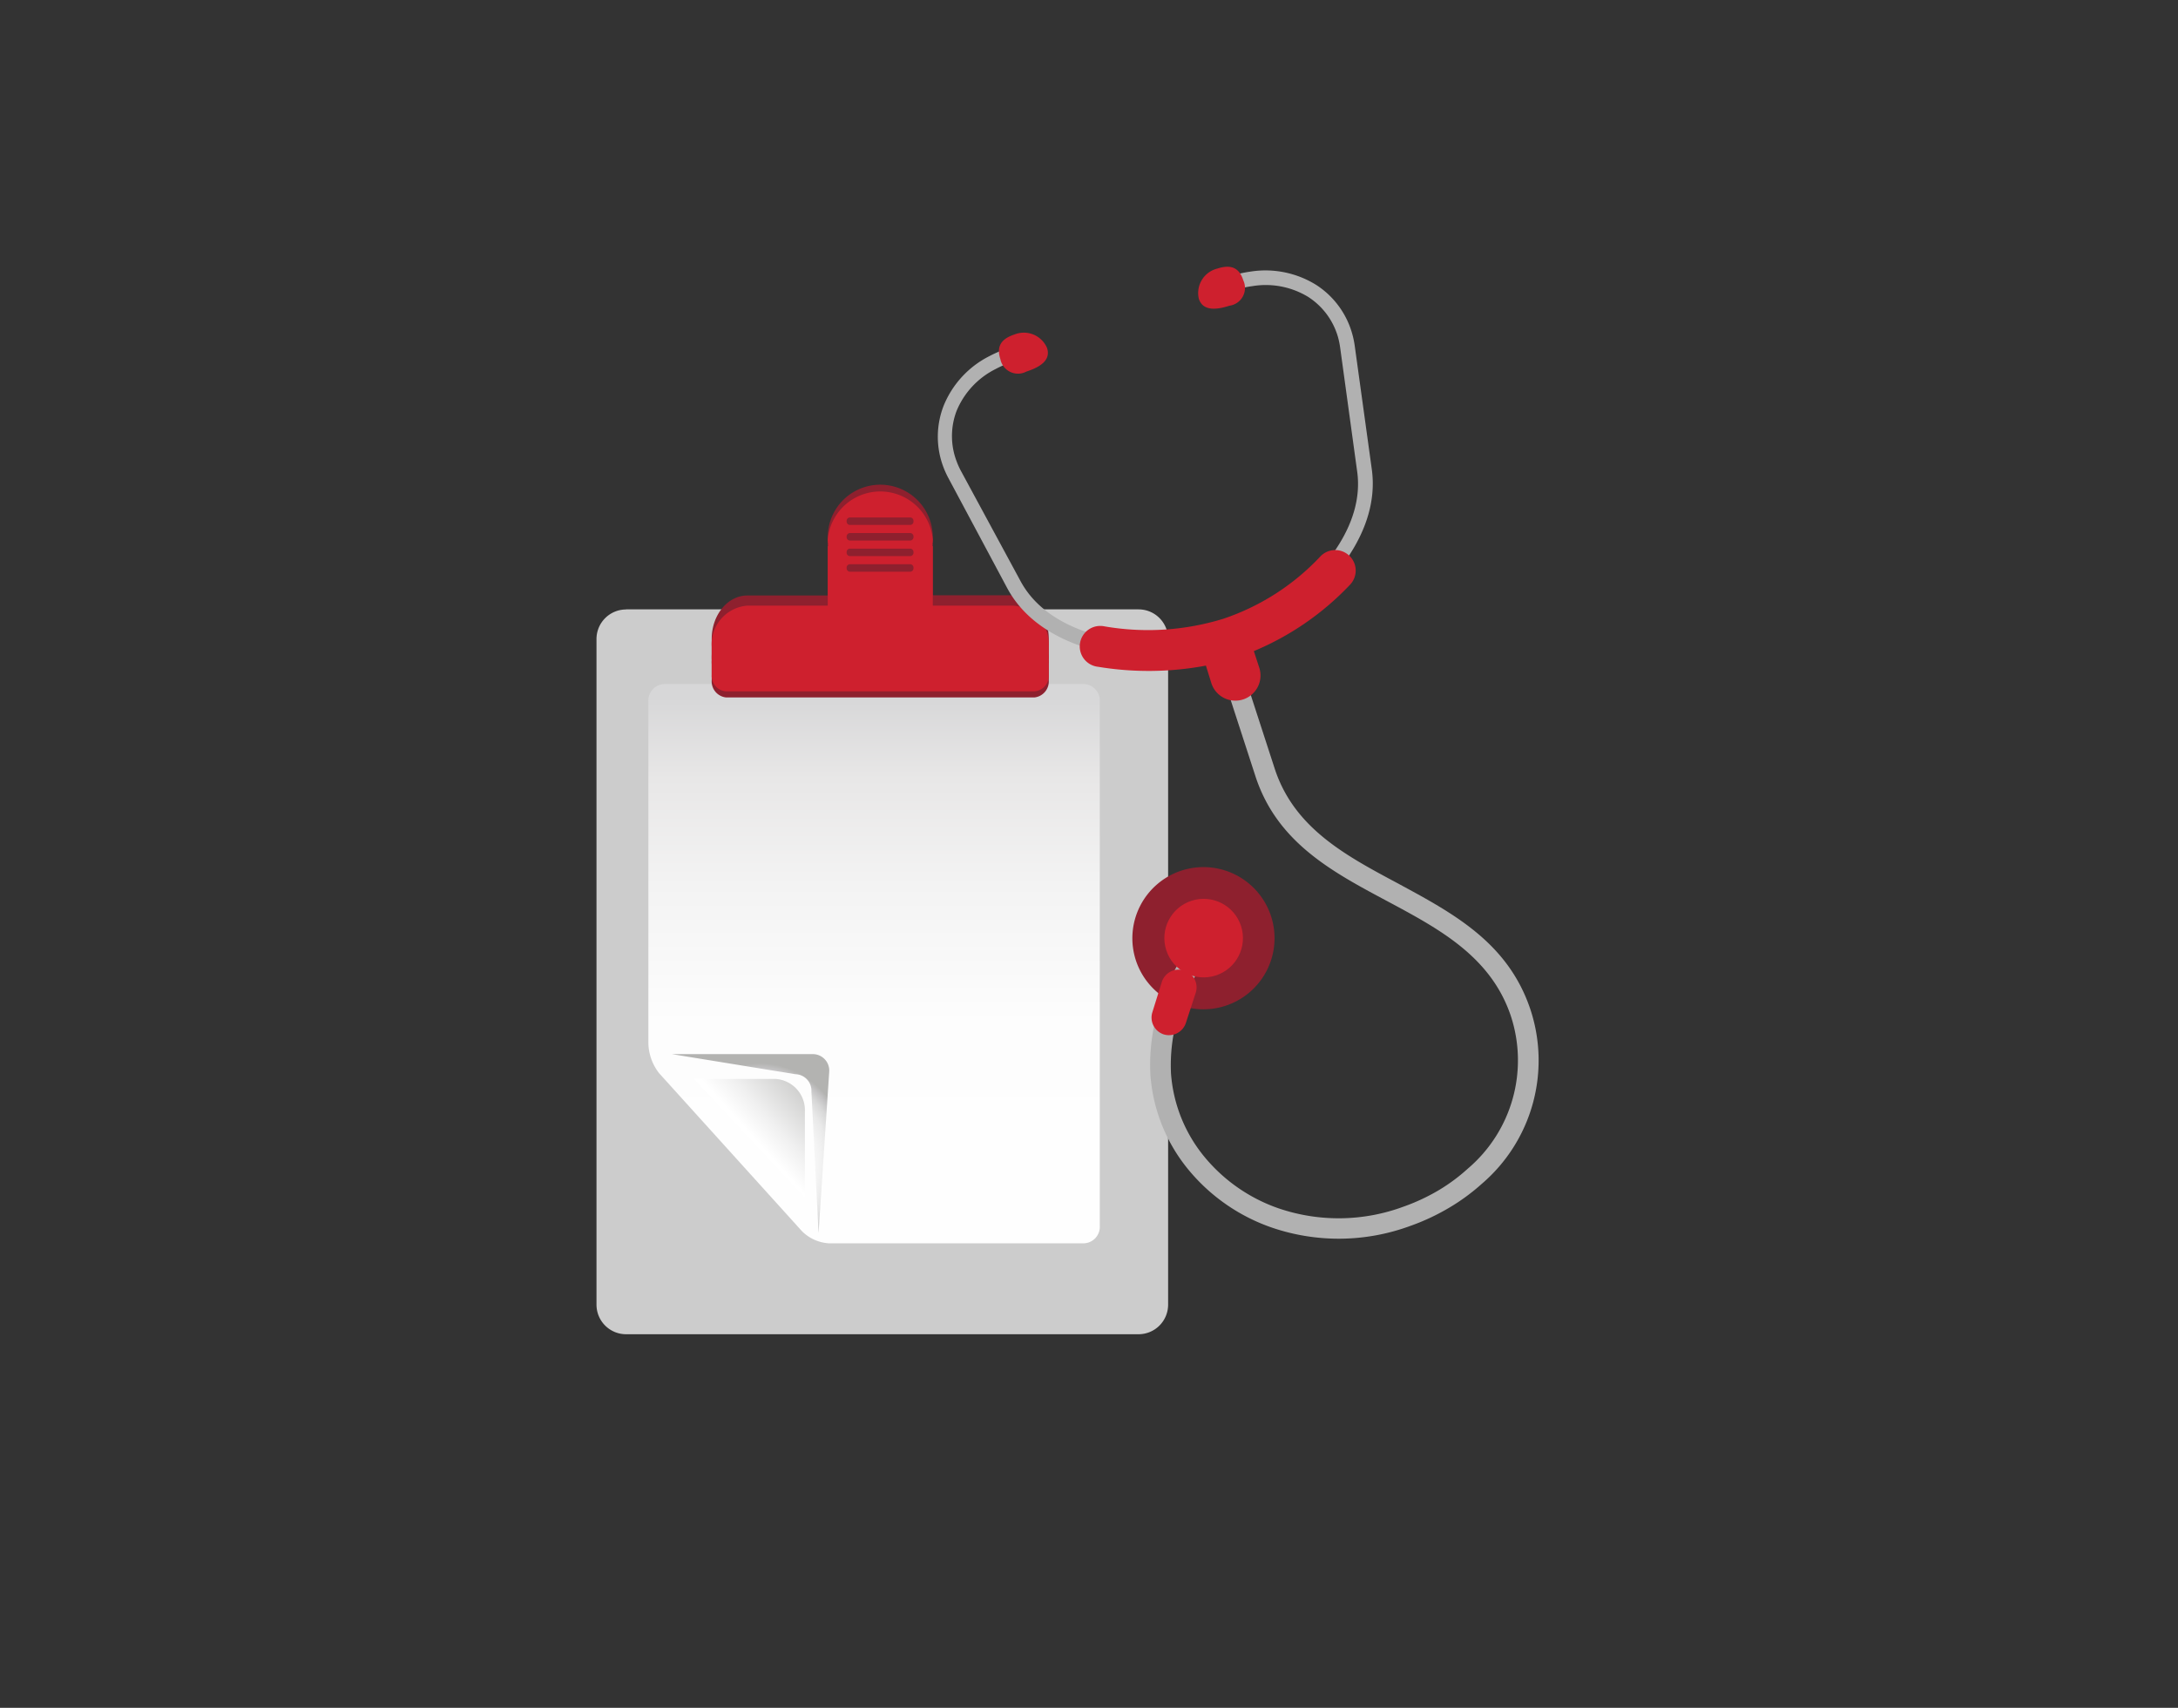 <svg id="Body" xmlns="http://www.w3.org/2000/svg" xmlns:xlink="http://www.w3.org/1999/xlink" viewBox="0 0 204 160"><rect x="0" y="0" width="204" height="160" fill="#333333" stroke="none"/><defs><style>.cls-1{fill:#ccc;}.cls-2{fill:url(#linear-gradient);}.cls-3{fill:url(#linear-gradient-2);}.cls-4{fill:url(#radial-gradient);}.cls-5,.cls-7{fill:#8e202e;}.cls-6,.cls-9{fill:#ce202e;}.cls-7,.cls-9{fill-rule:evenodd;}.cls-8{fill:#b1b1b1;}</style><linearGradient id="linear-gradient" x1="245.57" y1="792.2" x2="245.57" y2="739.02" gradientTransform="matrix(-0.99, 0, 0, 1.1, 325.81, -747.55)" gradientUnits="userSpaceOnUse"><stop offset="0" stop-color="#fff"/><stop offset="0.48" stop-color="#fdfdfd"/><stop offset="0.7" stop-color="#f3f3f3"/><stop offset="0.87" stop-color="#e8e7e7"/><stop offset="1" stop-color="#d7d7d8"/></linearGradient><linearGradient id="linear-gradient-2" x1="-133.49" y1="-187.29" x2="-128.82" y2="-182.62" gradientTransform="matrix(0.99, 0, 0, -1.1, 202.91, -99.25)" gradientUnits="userSpaceOnUse"><stop offset="0" stop-color="#fff"/><stop offset="0.33" stop-color="#f0f0f0"/><stop offset="0.93" stop-color="#cececd"/><stop offset="1" stop-color="#cccaca"/></linearGradient><radialGradient id="radial-gradient" cx="257.19" cy="786" r="8.53" gradientTransform="matrix(-0.99, 0, 0, 1.1, 325.81, -755.6)" gradientUnits="userSpaceOnUse"><stop offset="0" stop-color="#fff"/><stop offset="0.48" stop-color="#fdfdfd"/><stop offset="0.65" stop-color="#f4f4f4"/><stop offset="0.77" stop-color="#e9e9e9"/><stop offset="0.87" stop-color="#d8d8d8"/><stop offset="0.95" stop-color="#c3c2c3"/><stop offset="1" stop-color="#b3b3b1"/></radialGradient></defs><title>Icon</title><g id="_3.svg" data-name="3.svg"><path class="cls-1" d="M58.64,57.1a2.77,2.77,0,0,0-2.77,2.77v62.37A2.77,2.77,0,0,0,58.64,125h48a2.77,2.77,0,0,0,2.77-2.77V59.86a2.77,2.77,0,0,0-2.77-2.77h-48Z"/><path class="cls-2" d="M101.55,116.48a1.54,1.54,0,0,0,1.46-1.61V65.7a1.54,1.54,0,0,0-1.46-1.61H62.19a1.54,1.54,0,0,0-1.46,1.61V97.79a4.75,4.75,0,0,0,1,2.75l13.38,14.8a3.89,3.89,0,0,0,2.49,1.14h23.93Z"/><path class="cls-3" d="M75.39,112.2v-8.05a2.94,2.94,0,0,0-2.78-3.07H65Z"/><path class="cls-4" d="M76,102.26l0.67,13.25h0l1-15.14a1.54,1.54,0,0,0-1.46-1.61H62.95l11.55,1.88A1.54,1.54,0,0,1,76,102.26Z"/><path class="cls-5" d="M98.23,59.84c0-2.24-1.5-4.07-3.34-4.07H87.37V51H87.32a4.1,4.1,0,0,0,.05-0.67,4.92,4.92,0,0,0-9.84,0,4.57,4.57,0,0,0,.05.67H77.53v4.79H70c-1.84,0-3.34,1.83-3.34,4.07v1.44a5.33,5.33,0,0,0,0,.55,2.18,2.18,0,0,0,0,.37v1.53A1.51,1.51,0,0,0,68,65.34H96.9a1.51,1.51,0,0,0,1.33-1.63V62.18a2,2,0,0,0,0-.37,4.39,4.39,0,0,0,0-.55V59.84Z"/><path class="cls-6" d="M98.23,60.59a3.63,3.63,0,0,0-3.34-3.85H87.37V51.17H87.32a3.7,3.7,0,0,0,.05-0.63,4.94,4.94,0,0,0-9.84,0,4.15,4.15,0,0,0,.05.63H77.53v5.57H70a3.63,3.63,0,0,0-3.34,3.85v2.64A1.45,1.45,0,0,0,68,64.77H96.9a1.45,1.45,0,0,0,1.33-1.54V60.59Z"/><path class="cls-5" d="M85.56,48.83a0.32,0.32,0,0,1-.28.35h-5.7a0.32,0.32,0,0,1-.28-0.35h0a0.32,0.32,0,0,1,.28-0.35h5.7a0.32,0.32,0,0,1,.28.35h0Z"/><path class="cls-5" d="M85.56,50.29a0.32,0.32,0,0,1-.28.35h-5.7a0.32,0.32,0,0,1-.28-0.35h0a0.33,0.33,0,0,1,.28-0.35h5.7a0.32,0.32,0,0,1,.28.35h0Z"/><path class="cls-5" d="M85.56,51.75a0.32,0.32,0,0,1-.28.35h-5.7a0.32,0.32,0,0,1-.28-0.35h0a0.32,0.32,0,0,1,.28-0.35h5.7a0.32,0.32,0,0,1,.28.35h0Z"/><path class="cls-5" d="M85.56,53.21a0.32,0.32,0,0,1-.28.35h-5.7a0.32,0.32,0,0,1-.28-0.35h0a0.32,0.32,0,0,1,.28-0.35h5.7a0.32,0.32,0,0,1,.28.35h0Z"/><path class="cls-7" d="M110.67,81.56A6.66,6.66,0,1,1,106.4,90,6.67,6.67,0,0,1,110.67,81.56Z"/><path class="cls-8" d="M115.19,61h0a21.09,21.09,0,0,0,2.46-1.17,27.25,27.25,0,0,0,2.62-1.66c4.58-3.26,9-8.47,8.22-14.19l-1.6-11.58a8.19,8.19,0,0,0-.24-1.14,8,8,0,0,0-3.39-4.58,9,9,0,0,0-6.17-1.23h0a12.07,12.07,0,0,0-1.63.35l0.38,1.31a10.6,10.6,0,0,1,1.44-.3h0a7.66,7.66,0,0,1,5.24,1,6.64,6.64,0,0,1,2.81,3.8,7.39,7.39,0,0,1,.2,1l1.59,11.58c0.7,5.1-3.4,9.86-7.64,12.88A26.13,26.13,0,0,1,117,58.61a19.52,19.52,0,0,1-2.3,1.1h0Z"/><path class="cls-8" d="M114.77,59.7h0a19.36,19.36,0,0,1-2.51.46,26.33,26.33,0,0,1-2.94.19c-5.21,0-11.33-1.4-13.75-5.94L90,44.11a7.12,7.12,0,0,1-.4-0.89,6.64,6.64,0,0,1,0-4.73,7.65,7.65,0,0,1,3.64-3.91h0a10.47,10.47,0,0,1,1.34-.6L94.18,32.7a12.23,12.23,0,0,0-1.52.67h0A9,9,0,0,0,88.39,38a8,8,0,0,0-.05,5.7,8.57,8.57,0,0,0,.48,1.07l5.51,10.31c2.72,5.09,9.35,6.71,15,6.66a27.12,27.12,0,0,0,3.1-.2,21,21,0,0,0,2.68-.5h0Z"/><path class="cls-8" d="M111.23,89a18.31,18.31,0,0,0-3.48,11.69,15.78,15.78,0,0,0,3.51,8.83,17.55,17.55,0,0,0,7.87,5.49,19.36,19.36,0,0,0,13-.17h0l0.14-.05h0a20.66,20.66,0,0,0,3.53-1.68,19,19,0,0,0,3-2.21,15.21,15.21,0,0,0,4.53-16.37c-2.12-6.28-7.29-9-12.46-11.8C126,80.13,121.2,77.56,119.39,72l-3.81-11.73-1.84.6,3.81,11.73c2,6.31,7.22,9.07,12.41,11.84,4.82,2.58,9.66,5.16,11.54,10.71a13.31,13.31,0,0,1-4,14.32,16.92,16.92,0,0,1-2.68,2,18.69,18.69,0,0,1-3.2,1.52l-0.14.05a17.46,17.46,0,0,1-11.71.17,15.63,15.63,0,0,1-7-4.88,13.87,13.87,0,0,1-3.09-7.76,16.4,16.4,0,0,1,3.15-10.46Z"/><path class="cls-9" d="M115.16,28.64a1.68,1.68,0,0,0,1.29-2.38c-0.36-1.13-1.1-1.53-2.42-1.1A2.36,2.36,0,0,0,112.29,28C112.66,29.11,113.83,29.07,115.16,28.64Z"/><path class="cls-9" d="M96.14,34.81a1.68,1.68,0,0,1-2.44-1.16c-0.37-1.13,0-1.88,1.31-2.31a2.36,2.36,0,0,1,3.06,1.26C98.44,33.72,97.47,34.38,96.14,34.81Z"/><path class="cls-9" d="M109,96.91h0a1.67,1.67,0,0,0,2.08-1.09L112,93a1.66,1.66,0,0,0-1.09-2.08h0A1.66,1.66,0,0,0,108.82,92l-0.89,2.85A1.66,1.66,0,0,0,109,96.91Z"/><circle class="cls-6" cx="112.73" cy="87.9" r="3.68" transform="translate(-21.62 39.08) rotate(-17.98)"/><path class="cls-9" d="M116.43,65.53h0a2.36,2.36,0,0,0,1.51-3L117.44,61a26.35,26.35,0,0,0,9-6.21,1.92,1.92,0,0,0-2.76-2.67,22.07,22.07,0,0,1-9.1,5.85,23.93,23.93,0,0,1-11.14.71,1.92,1.92,0,1,0-.59,3.79,29.07,29.07,0,0,0,10.1-.11L113.46,64A2.36,2.36,0,0,0,116.43,65.53Z"/></g></svg>
